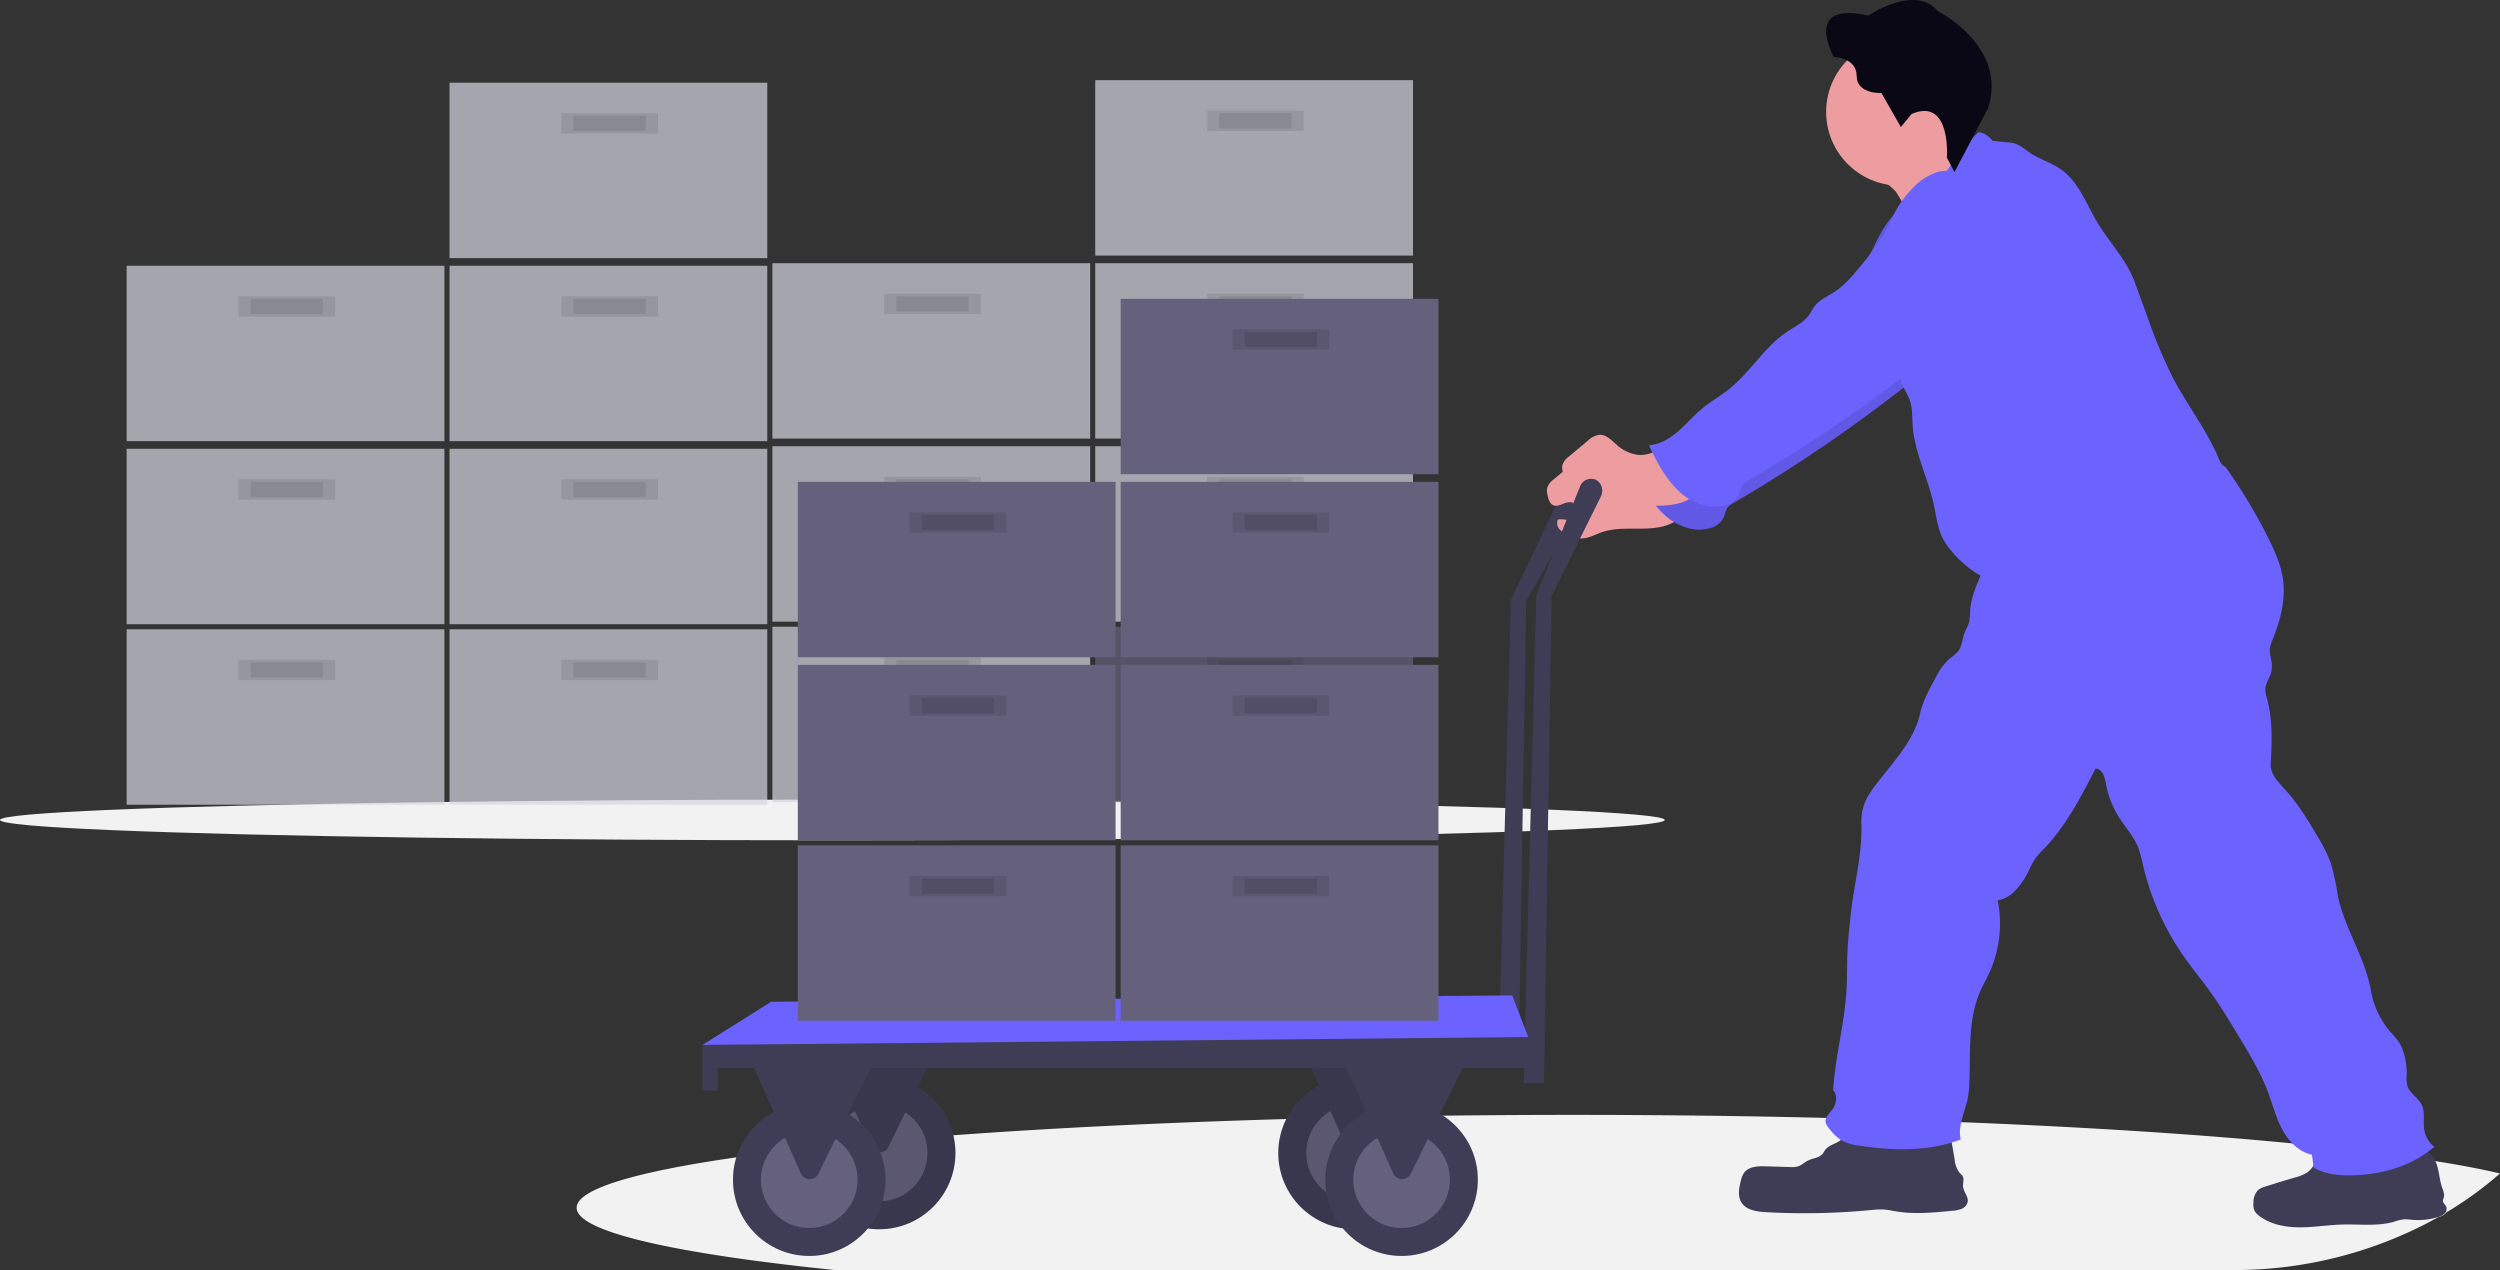 <svg xmlns="http://www.w3.org/2000/svg" width="800" height="406.41" viewBox="0 0 800 406.41" xmlns:xlink="http://www.w3.org/1999/xlink" role="img" artist="Katerina Limpitsouni" source="https://undraw.co/"><rect x="0" y="0" width="800" height="406.41" fill="#333333" stroke="none"/><g transform="translate(-409.001 -366.07)"><ellipse cx="266.354" cy="6.508" rx="266.354" ry="6.508" transform="translate(409 621.95)" fill="#f2f2f2"/><g transform="translate(449.528 392.537)" opacity="0.7"><rect width="101.69" height="56.133" transform="translate(0 174.907)" fill="#d6d6e3"/><rect width="30.914" height="6.508" transform="translate(35.795 184.67)" opacity="0.1"/><rect width="23.185" height="4.881" transform="translate(39.659 185.483)" opacity="0.1"/><rect width="101.69" height="56.133" transform="translate(103.317 174.907)" fill="#d6d6e3"/><rect width="30.914" height="6.508" transform="translate(139.112 184.67)" opacity="0.1"/><rect width="23.185" height="4.881" transform="translate(142.977 185.483)" opacity="0.1"/><rect width="101.69" height="56.133" transform="translate(0 117.147)" fill="#d6d6e3"/><rect width="30.914" height="6.508" transform="translate(35.795 126.91)" opacity="0.1"/><rect width="23.185" height="4.881" transform="translate(39.659 127.723)" opacity="0.1"/><rect width="101.69" height="56.133" transform="translate(103.317 117.147)" fill="#d6d6e3"/><rect width="30.914" height="6.508" transform="translate(139.112 126.91)" opacity="0.1"/><rect width="23.185" height="4.881" transform="translate(142.977 127.723)" opacity="0.1"/><rect width="101.69" height="56.133" transform="translate(0 58.574)" fill="#d6d6e3"/><rect width="30.914" height="6.508" transform="translate(35.795 68.336)" fill="#090814" opacity="0.1"/><rect width="23.185" height="4.881" transform="translate(39.659 69.149)" opacity="0.1"/><rect width="101.69" height="56.133" transform="translate(103.317 58.574)" fill="#d6d6e3"/><rect width="30.914" height="6.508" transform="translate(139.112 68.336)" opacity="0.1"/><rect width="23.185" height="4.881" transform="translate(142.977 69.149)" opacity="0.1"/><rect width="101.69" height="56.133" transform="translate(103.317 0)" fill="#d6d6e3"/><rect width="30.914" height="6.508" transform="translate(139.112 9.762)" opacity="0.1"/><rect width="23.185" height="4.881" transform="translate(142.977 10.576)" opacity="0.1"/></g><g transform="translate(656.163 391.723)" opacity="0.7"><rect width="101.69" height="56.133" transform="translate(0 174.907)" fill="#d6d6e3"/><rect width="30.914" height="6.508" transform="translate(35.795 184.67)" opacity="0.1"/><rect width="23.185" height="4.881" transform="translate(39.659 185.483)" opacity="0.1"/><rect width="101.69" height="56.133" transform="translate(103.317 174.907)" fill="#65617d"/><rect width="30.914" height="6.508" transform="translate(139.112 184.67)" opacity="0.1"/><rect width="23.185" height="4.881" transform="translate(142.977 185.483)" opacity="0.1"/><rect width="101.69" height="56.133" transform="translate(0 117.147)" fill="#d6d6e3"/><rect width="30.914" height="6.508" transform="translate(35.795 126.91)" opacity="0.1"/><rect width="23.185" height="4.881" transform="translate(39.659 127.723)" opacity="0.1"/><rect width="101.69" height="56.133" transform="translate(103.317 117.147)" fill="#d6d6e3"/><rect width="30.914" height="6.508" transform="translate(139.112 126.91)" opacity="0.1"/><rect width="23.185" height="4.881" transform="translate(142.977 127.723)" opacity="0.1"/><rect width="101.69" height="56.133" transform="translate(0 58.574)" fill="#d6d6e3"/><rect width="30.914" height="6.508" transform="translate(35.795 68.336)" opacity="0.1"/><rect width="23.185" height="4.881" transform="translate(39.659 69.149)" opacity="0.1"/><rect width="101.69" height="56.133" transform="translate(103.317 58.574)" fill="#d6d6e3"/><rect width="30.914" height="6.508" transform="translate(139.112 68.336)" opacity="0.1"/><rect width="23.185" height="4.881" transform="translate(142.977 69.149)" opacity="0.1"/><rect width="101.69" height="56.133" transform="translate(103.317)" fill="#d6d6e3"/><rect width="30.914" height="6.508" transform="translate(139.112 9.762)" opacity="0.1"/><rect width="23.185" height="4.881" transform="translate(142.977 10.576)" opacity="0.1"/></g><path d="M738.673,465.643a3.7,3.7,0,0,0-2.026-2.912,3.783,3.783,0,0,0-5.011,2.115l-18.068,38.016L709.5,652.55h6.508l2.44-149.355L738.331,468A3.863,3.863,0,0,0,738.673,465.643Z" transform="translate(178.924 55.228)" fill="#3f3d56"/><path d="M962.479,733.392a117.775,117.775,0,0,1-17.149,12.455,2.845,2.845,0,0,1-.317.374,5.3,5.3,0,0,1-2.237,1.123h0a133.916,133.916,0,0,1-65.961,16.938H429.524C378.272,759.01,347,752.021,347,744.35c0-5.947,18.776-11.487,51.106-16.124q5.028-.732,10.486-1.416,3.36-.423,6.874-.813l3.978-.464q4.426-.5,9.087-.984h.252l3.254-.325q4.124-.427,8.42-.814l2.083-.187,5.312-.472q5.174-.463,10.576-.887,4.483-.35,9.112-.7c31.288-2.318,67.36-4.068,106.612-5.2l11.21-.382,3.775-.081,7.973-.179,3.2-.065,3.36-.065,2.392-.041,11.227-.179,5.768-.081h1.18q20.46-.244,41.685-.252c27.969,0,55.092.333,80.937.968h0q22.258.537,43.157,1.367h.13c40.172,1.578,76.129,3.9,105.888,6.793l.545.057c7.639.74,14.871,1.53,21.656,2.343,6.386.765,12.382,1.57,17.946,2.392,1.928.285,3.8.578,5.622.862l.464.081C949.975,730.748,956.744,732.017,962.479,733.392Z" transform="translate(246.522 8.196)" fill="#f2f2f2"/><path d="M868.736,354.957c4.979-1.342,9.413-4.149,13.757-6.923l15.14-9.64c-4.108-.325-7.655-3.254-9.762-6.8s-2.977-7.672-3.693-11.723c-6.508,2.538-12.146,6.842-17.4,11.389-2.083,1.8-6.508,4.515-7.151,7.322s3.457,5.084,5.044,6.964C865.213,346.171,870.347,354.51,868.736,354.957Z" transform="translate(150.941 81.812)" fill="#ed9da0"/><path d="M761.6,459.99c-2.668,1.367-5.508,2.766-8.493,2.571a12.34,12.34,0,0,1-7.151-3.409c-1.627-1.415-3.3-3.181-5.442-3.034a6.973,6.973,0,0,0-3.742,1.985l-5.9,4.938a5.548,5.548,0,0,0-2.14,2.766,5.481,5.481,0,0,0,.138,2.294c.269,1.318.716,2.855,1.985,3.3s2.652-.513,3.994-.879a4.7,4.7,0,0,1,4.613,1.359,2.742,2.742,0,0,1,.813,1.773c0,1.473-1.627,2.441-3.124,2.514s-2.929-.415-4.409-.325a.675.675,0,0,0-.757.6,3.108,3.108,0,0,0,.952,2.831,8.258,8.258,0,0,0,2.652,1.627,10.821,10.821,0,0,0,3.628,1.058c2.5.163,4.792-1.22,7.159-2.026,3.189-1.074,6.622-1.106,9.99-1.1s6.785.057,10.015-.887,6.3-3.034,7.558-6.15a1.481,1.481,0,0,0,.138-.944,1.561,1.561,0,0,0-.683-.813c-4.54-3.36-6.378-7.444-11.487-9.86Z" transform="translate(175.348 56.406)" fill="#ed9da0"/><path d="M863.233,353.871a9.811,9.811,0,0,0-8.607-1,18.581,18.581,0,0,0-7.411,4.938,34.088,34.088,0,0,0-5.231,6.907c-1.383,2.441-2.441,4.995-3.824,7.427a79,79,0,0,1-8.835,12,34.066,34.066,0,0,1-6.565,6.508c-2.555,1.741-5.41,2.807-7.143,5.223-.545.765-.936,1.627-1.472,2.4-1.7,2.489-4.588,3.824-7.1,5.491-7.208,4.8-11.69,12.789-18.426,18.231-2.9,2.343-6.183,4.182-9.038,6.573-2.66,2.221-4.881,4.881-7.533,7.159s-5.768,4.157-9.225,4.369c2.31,5.15,5.068,10.2,9.03,14.212s9.9,6.573,15.31,5a6.652,6.652,0,0,0,4.531-3.58,15.3,15.3,0,0,1,.96-2.774,5.7,5.7,0,0,1,2.058-1.684,486.328,486.328,0,0,0,61.917-42.9c5.231-4.263,10.421-8.078,15.79-12.2a34.513,34.513,0,0,0,5.312-4.653,17.686,17.686,0,0,0,2.148-19.484,46.208,46.208,0,0,0-4.93-6.679A58.7,58.7,0,0,0,863.233,353.871Z" transform="translate(168.981 75.764)" fill="#6c63ff"/><path d="M863.233,353.871a9.811,9.811,0,0,0-8.607-1,18.581,18.581,0,0,0-7.411,4.938,34.088,34.088,0,0,0-5.231,6.907c-1.383,2.441-2.441,4.995-3.824,7.427a79,79,0,0,1-8.835,12,34.066,34.066,0,0,1-6.565,6.508c-2.555,1.741-5.41,2.807-7.143,5.223-.545.765-.936,1.627-1.472,2.4-1.7,2.489-4.588,3.824-7.1,5.491-7.208,4.8-11.69,12.789-18.426,18.231-2.9,2.343-6.183,4.182-9.038,6.573-2.66,2.221-4.881,4.881-7.533,7.159s-5.768,4.157-9.225,4.369c2.31,5.15,5.068,10.2,9.03,14.212s9.9,6.573,15.31,5a6.652,6.652,0,0,0,4.531-3.58,15.3,15.3,0,0,1,.96-2.774,5.7,5.7,0,0,1,2.058-1.684,486.328,486.328,0,0,0,61.917-42.9c5.231-4.263,10.421-8.078,15.79-12.2a34.513,34.513,0,0,0,5.312-4.653,17.686,17.686,0,0,0,2.148-19.484,46.208,46.208,0,0,0-4.93-6.679A58.7,58.7,0,0,0,863.233,353.871Z" transform="translate(168.981 75.764)" opacity="0.1"/><path d="M835.992,724c-1.424.814-3.173,1.269-4.173,2.587-.325.423-.545.919-.895,1.326-1.082,1.269-3,1.326-4.507,2.05-1.2.569-2.18,1.627-3.457,1.961a7.505,7.505,0,0,1-2.335.179l-7.907-.236c-2.506-.073-5.442.057-6.9,2.1a7.451,7.451,0,0,0-.992,2.441c-.61,2.335-1.106,4.979.171,7.029,1.529,2.441,4.881,2.937,7.769,3.1a224.256,224.256,0,0,0,33.468-.651,26.463,26.463,0,0,1,4.539-.187c1.2.1,2.384.366,3.571.57,6,1.017,12.13.423,18.182-.179a9.506,9.506,0,0,0,2.986-.635,3.164,3.164,0,0,0,1.9-2.253c.252-1.676-1.318-3.1-1.489-4.784-.122-1.188.447-2.514-.2-3.523a5.809,5.809,0,0,0-.813-.814,8.008,8.008,0,0,1-1.676-4.328L871.8,721.4a2.57,2.57,0,0,0-.683-1.578,2.348,2.348,0,0,0-1.009-.415c-6.2-1.4-12.553-.122-18.711.659a50.284,50.284,0,0,1-9.575.48c-1.383-.089-1.92-.252-2.953.651S837.286,723.247,835.992,724Z" transform="translate(161.264 7.424)" fill="#3f3d56"/><path d="M1023.42,735.377a13.717,13.717,0,0,1-3.465,1.359q-4.792,1.4-9.567,2.921a6.343,6.343,0,0,0-2.335,1.123,5.678,5.678,0,0,0-1.473,4.068,5.1,5.1,0,0,0,.285,2.441,4.878,4.878,0,0,0,1.627,1.806c3.644,2.758,8.4,3.612,12.976,3.612s9.111-.773,13.683-.895c5.524-.146,11.194.635,16.506-.911a14.05,14.05,0,0,1,3.14-.765,13.318,13.318,0,0,1,2.131.138,22.6,22.6,0,0,0,8.477-.773,5.218,5.218,0,0,0,2.245-1.115,2.1,2.1,0,0,0,.6-2.294c-.293-.659-1.041-1.139-1.049-1.863a3.5,3.5,0,0,1,.269-1.009c.333-1.115-.2-2.278-.578-3.376-1.049-3.14-.878-6.752-2.758-9.478s-5.328-3.848-8.607-4.279a23.868,23.868,0,0,0-8.013.228c-2.969.635-5.743,1.961-8.656,2.807a28.313,28.313,0,0,1-10.413.984c-2.327-.2-1.529.171-2.318,2.123A6.924,6.924,0,0,1,1023.42,735.377Z" transform="translate(123.533 6.105)" fill="#3f3d56"/><circle cx="23.592" cy="23.592" r="23.592" transform="translate(993.368 378.3)" fill="#ed9da0"/><path d="M1033.077,652.782c-7.322,6.288-17.206,9.038-26.846,9.136-4.068.041-8.29-.4-11.755-2.506-.244-1.334-.342-2.774-.586-4.108-4.206-.879-7.468-4.3-9.5-8.094s-3.067-8.005-4.58-12.024c-2.31-6.118-5.695-11.755-9.079-17.352-3.108-5.158-6.224-10.332-9.762-15.2-2.343-3.254-4.881-6.313-7.2-9.559a84.611,84.611,0,0,1-13.87-30.149,39.421,39.421,0,0,0-1.684-6.126c-1.4-3.4-3.962-6.167-5.939-9.266a30.615,30.615,0,0,1-4.3-10.974c-.4-2.213-1.082-4.6-3.3-4.832h0c-4.67,9.071-9.429,18.288-16.49,25.667a26.612,26.612,0,0,0-3.034,3.466,33.326,33.326,0,0,0-1.953,3.742,24.108,24.108,0,0,1-4.312,6.28,10.055,10.055,0,0,1-5.548,3.026,37.942,37.942,0,0,1-2.668,23.185c-.984,2.148-2.164,4.2-3.091,6.37-3.791,8.949-2.912,19.044-3.311,28.75a30.227,30.227,0,0,1-.716,6.044c-.984,3.97-3.018,8.192-2.034,12.162-10.2,3.9-21.534,3.653-32.338,2.009a15.581,15.581,0,0,1-6.028-1.83,16.585,16.585,0,0,1-3.954-3.954,3.962,3.962,0,0,1-.9-1.57c-.423-1.855,1.627-3.254,2.579-4.881s1.123-4.206-.187-5.54c.651-10.649,3.6-21.046,4.247-31.727.26-4.23.155-8.477.35-12.715s.651-8.363,1.123-12.528c1.074-9.51,3.677-18.833,3.311-28.392a16.514,16.514,0,0,1,1.961-8.452,42.625,42.625,0,0,1,3.986-5.6c5-6.451,11-12.919,12.78-20.883.919-4.108,2.953-7.867,4.971-11.56a20.468,20.468,0,0,1,4.344-6.077,19.039,19.039,0,0,0,2.872-2.441c1.334-1.716,1.383-4.068,2.172-6.118.407-1.058,1.033-2.034,1.334-3.124a17.807,17.807,0,0,0,.366-3.661c.26-3.937,1.774-7.745,3.368-11.349a34.762,34.762,0,0,1-9.762-8.412,20.585,20.585,0,0,1-2.359-3.555c-1.676-3.3-2.058-7.069-2.847-10.69-1.879-8.64-6.2-16.767-6.8-25.593-.179-2.693,0-5.475-.936-8.021a25.236,25.236,0,0,0-1.513-3.132,12.808,12.808,0,0,1-1.285-3.156c-.521-2.4.2-4.881,0-7.322-.2-2.156-1.115-4.173-1.57-6.28a29.818,29.818,0,0,1-.236-8.3c.2-3.254.911-6.614.635-9.827A37.967,37.967,0,0,1,871.4,346.5l.187-.187c1.554-1.627,3.254-3.067,4.653-4.792,1.9-2.31,3.254-5.028,5.263-7.273.879-1,1.871-1.9,2.742-2.9a24.119,24.119,0,0,1,2.644-2.961c.987-.917,4.221,1.4,4.8,2.481,1.692.13,3.2.366,4.881.5a11.025,11.025,0,0,1,2.31.358,15.033,15.033,0,0,1,4.214,2.611c3.384,2.384,7.541,3.49,10.869,5.947,4.881,3.62,7.322,9.6,10.267,14.961,3.9,7.183,10.25,13.293,13.016,20.973l3.815,10.446a163.16,163.16,0,0,0,8.379,20.086c4.71,8.949,11.088,17.011,14.871,26.374a4.247,4.247,0,0,0,1.977,2.18,170.133,170.133,0,0,1,13.692,22.779c2.091,4.2,4.067,8.558,4.669,13.2.887,6.565-.9,13.2-3.392,19.337a10.078,10.078,0,0,0-.813,2.766c-.163,1.554.431,3.083.594,4.637a8.584,8.584,0,0,1-.627,4.263,19.53,19.53,0,0,0-1.277,2.945c-.439,1.871.342,3.775.765,5.646,1.432,6.337,1.171,12.9.813,19.394-.187,3.254,2.441,5.833,4.629,8.217,4.068,4.466,7.24,9.689,10.307,14.9a48.167,48.167,0,0,1,4.2,8.363,69.332,69.332,0,0,1,2.27,10.307c2.067,10.665,8.835,20.094,10.673,30.792a27.361,27.361,0,0,0,6.281,13.236,28.829,28.829,0,0,1,2.709,3.254,13.1,13.1,0,0,1,1.334,2.912,21.437,21.437,0,0,1,1.115,7.379,11.023,11.023,0,0,0,.2,3.588c.765,2.481,3.5,3.848,4.621,6.183s.35,5.329.814,7.981a8.591,8.591,0,0,0,3.213,5.4Z" transform="translate(154.918 80.264)" fill="#6c63ff"/><path d="M767.6,450.99c-2.668,1.367-5.508,2.766-8.493,2.571a12.34,12.34,0,0,1-7.151-3.409c-1.627-1.416-3.3-3.181-5.443-3.034a6.972,6.972,0,0,0-3.742,1.985l-5.9,4.938a5.548,5.548,0,0,0-2.14,2.766,5.482,5.482,0,0,0,.138,2.294c.268,1.318.716,2.855,1.985,3.3s2.652-.513,3.994-.879a4.7,4.7,0,0,1,4.613,1.359,2.742,2.742,0,0,1,.814,1.773c0,1.473-1.627,2.441-3.124,2.514s-2.929-.415-4.409-.325a.675.675,0,0,0-.757.6,3.108,3.108,0,0,0,.952,2.831,8.256,8.256,0,0,0,2.652,1.627,10.821,10.821,0,0,0,3.628,1.058c2.5.163,4.792-1.22,7.159-2.026,3.189-1.074,6.622-1.106,9.99-1.1s6.785.057,10.014-.887,6.3-3.034,7.558-6.15a1.48,1.48,0,0,0,.138-.944,1.562,1.562,0,0,0-.683-.813c-4.54-3.36-6.378-7.444-11.487-9.86Z" transform="translate(174.229 58.084)" fill="#ed9da0"/><path d="M869.233,344.871a9.812,9.812,0,0,0-8.607-1,18.58,18.58,0,0,0-7.411,4.938,34.091,34.091,0,0,0-5.231,6.907c-1.383,2.44-2.441,4.995-3.824,7.427a79,79,0,0,1-8.835,12,34.064,34.064,0,0,1-6.565,6.508c-2.554,1.741-5.41,2.807-7.143,5.223-.545.765-.935,1.627-1.472,2.4-1.7,2.489-4.588,3.824-7.1,5.491-7.208,4.8-11.69,12.789-18.426,18.231-2.9,2.343-6.183,4.182-9.038,6.573-2.66,2.221-4.881,4.881-7.533,7.159s-5.768,4.157-9.225,4.369c2.31,5.15,5.068,10.2,9.03,14.212s9.9,6.573,15.31,5a6.652,6.652,0,0,0,4.531-3.579,15.317,15.317,0,0,1,.96-2.774,5.694,5.694,0,0,1,2.058-1.684,486.327,486.327,0,0,0,61.917-42.9c5.231-4.263,10.421-8.078,15.791-12.2a34.518,34.518,0,0,0,5.312-4.653,17.686,17.686,0,0,0,2.148-19.484,46.215,46.215,0,0,0-4.93-6.679,58.7,58.7,0,0,0-11.715-11.487Z" transform="translate(167.862 77.442)" fill="#6c63ff"/><circle cx="24.406" cy="24.406" r="24.406" transform="translate(818.054 710.624)" fill="#3f3d56"/><circle cx="24.406" cy="24.406" r="24.406" transform="translate(818.054 710.624)" opacity="0.1"/><circle cx="15.457" cy="15.457" r="15.457" transform="translate(827.003 719.573)" fill="#65617d"/><circle cx="15.457" cy="15.457" r="15.457" transform="translate(827.003 719.573)" opacity="0.1"/><path d="M630,682.071l16.01,36.2a3.108,3.108,0,0,0,5.638.114l19.028-38.756Z" transform="translate(193.748 14.725)" fill="#3f3d56"/><path d="M630,682.071l16.01,36.2a3.108,3.108,0,0,0,5.638.114l19.028-38.756Z" transform="translate(193.748 14.725)" opacity="0.1"/><circle cx="24.406" cy="24.406" r="24.406" transform="translate(665.925 710.624)" fill="#3f3d56"/><circle cx="24.406" cy="24.406" r="24.406" transform="translate(665.925 710.624)" opacity="0.1"/><circle cx="15.457" cy="15.457" r="15.457" transform="translate(674.874 719.573)" fill="#65617d"/><circle cx="15.457" cy="15.457" r="15.457" transform="translate(674.874 719.573)" opacity="0.1"/><path d="M443,682.071l16.01,36.2a3.108,3.108,0,0,0,5.638.114l19.028-38.756Z" transform="translate(228.62 14.725)" fill="#3f3d56"/><path d="M443,682.071l16.01,36.2a3.108,3.108,0,0,0,5.638.114l19.028-38.756Z" transform="translate(228.62 14.725)" opacity="0.1"/><path d="M744.605,467.643a3.7,3.7,0,0,0-2.026-2.912,3.783,3.783,0,0,0-5.011,2.115l-14,34.762L719.5,657.8h6.508l2.441-155.863L744.264,470a3.863,3.863,0,0,0,.342-2.359Z" transform="translate(177.059 54.855)" fill="#3f3d56"/><path d="M368.5,559.124l21.965-13.83,237.142-2.034,6.1,15.864Z" transform="translate(265.291 141.332)" fill="#6c63ff"/><path d="M368.5,576.807V562.163l269.5-2.6-.26,9.925H373.381v7.322Z" transform="translate(265.291 138.292)" fill="#3f3d56"/><circle cx="24.406" cy="24.406" r="24.406" transform="translate(643.553 719.166)" fill="#3f3d56"/><circle cx="15.457" cy="15.457" r="15.457" transform="translate(652.502 728.115)" fill="#65617d"/><path d="M415.5,692.57l16.01,36.2a3.108,3.108,0,0,0,5.638.114l19.028-38.756Z" transform="translate(233.748 12.767)" fill="#3f3d56"/><circle cx="24.406" cy="24.406" r="24.406" transform="translate(833.104 719.166)" fill="#3f3d56"/><circle cx="15.457" cy="15.457" r="15.457" transform="translate(842.053 728.115)" fill="#65617d"/><path d="M648.5,692.57l16.01,36.2a3.108,3.108,0,0,0,5.638.114l19.028-38.756Z" transform="translate(190.299 12.767)" fill="#3f3d56"/><rect width="101.69" height="56.133" transform="translate(664.298 636.594)" fill="#65617d"/><rect width="30.914" height="6.508" transform="translate(700.093 646.356)" opacity="0.1"/><rect width="23.185" height="4.881" transform="translate(703.957 647.169)" opacity="0.1"/><rect width="101.69" height="56.133" transform="translate(767.615 636.594)" fill="#65617d"/><rect width="30.914" height="6.508" transform="translate(803.41 646.356)" opacity="0.1"/><rect width="23.185" height="4.881" transform="translate(807.275 647.169)" opacity="0.1"/><rect width="101.69" height="56.133" transform="translate(664.298 578.833)" fill="#65617d"/><rect width="30.914" height="6.508" transform="translate(700.093 588.596)" opacity="0.1"/><rect width="23.185" height="4.881" transform="translate(703.957 589.409)" opacity="0.1"/><rect width="101.69" height="56.133" transform="translate(767.615 578.833)" fill="#65617d"/><rect width="30.914" height="6.508" transform="translate(803.41 588.596)" opacity="0.1"/><rect width="23.185" height="4.881" transform="translate(807.275 589.409)" opacity="0.1"/><rect width="101.69" height="56.133" transform="translate(664.298 520.26)" fill="#65617d"/><rect width="30.914" height="6.508" transform="translate(700.093 530.022)" opacity="0.1"/><rect width="23.185" height="4.881" transform="translate(703.957 530.836)" opacity="0.1"/><rect width="101.69" height="56.133" transform="translate(767.615 520.26)" fill="#65617d"/><rect width="30.914" height="6.508" transform="translate(803.41 530.022)" opacity="0.1"/><rect width="23.185" height="4.881" transform="translate(807.275 530.836)" opacity="0.1"/><rect width="101.69" height="56.133" transform="translate(767.615 461.686)" fill="#65617d"/><rect width="30.914" height="6.508" transform="translate(803.41 471.448)" opacity="0.1"/><rect width="23.185" height="4.881" transform="translate(807.275 472.262)" opacity="0.1"/><path d="M549.308,127.67c12.766-5.4,11.291,13.986,11.291,13.986l2.432,4.62,10.734-20.4c6.456-19.788-16.116-31.157-16.116-31.157-7.355-8.663-22.161,1.475-22.161,1.475-21.341-4.737-11.037,13.254-11.037,13.254s7.276.166,7.276,6.056,7.931,5.479,7.931,5.479l6.212,10.88,3.438-4.171v-.02Z" transform="translate(471.405 274.855)" fill="#090814"/></g></svg>